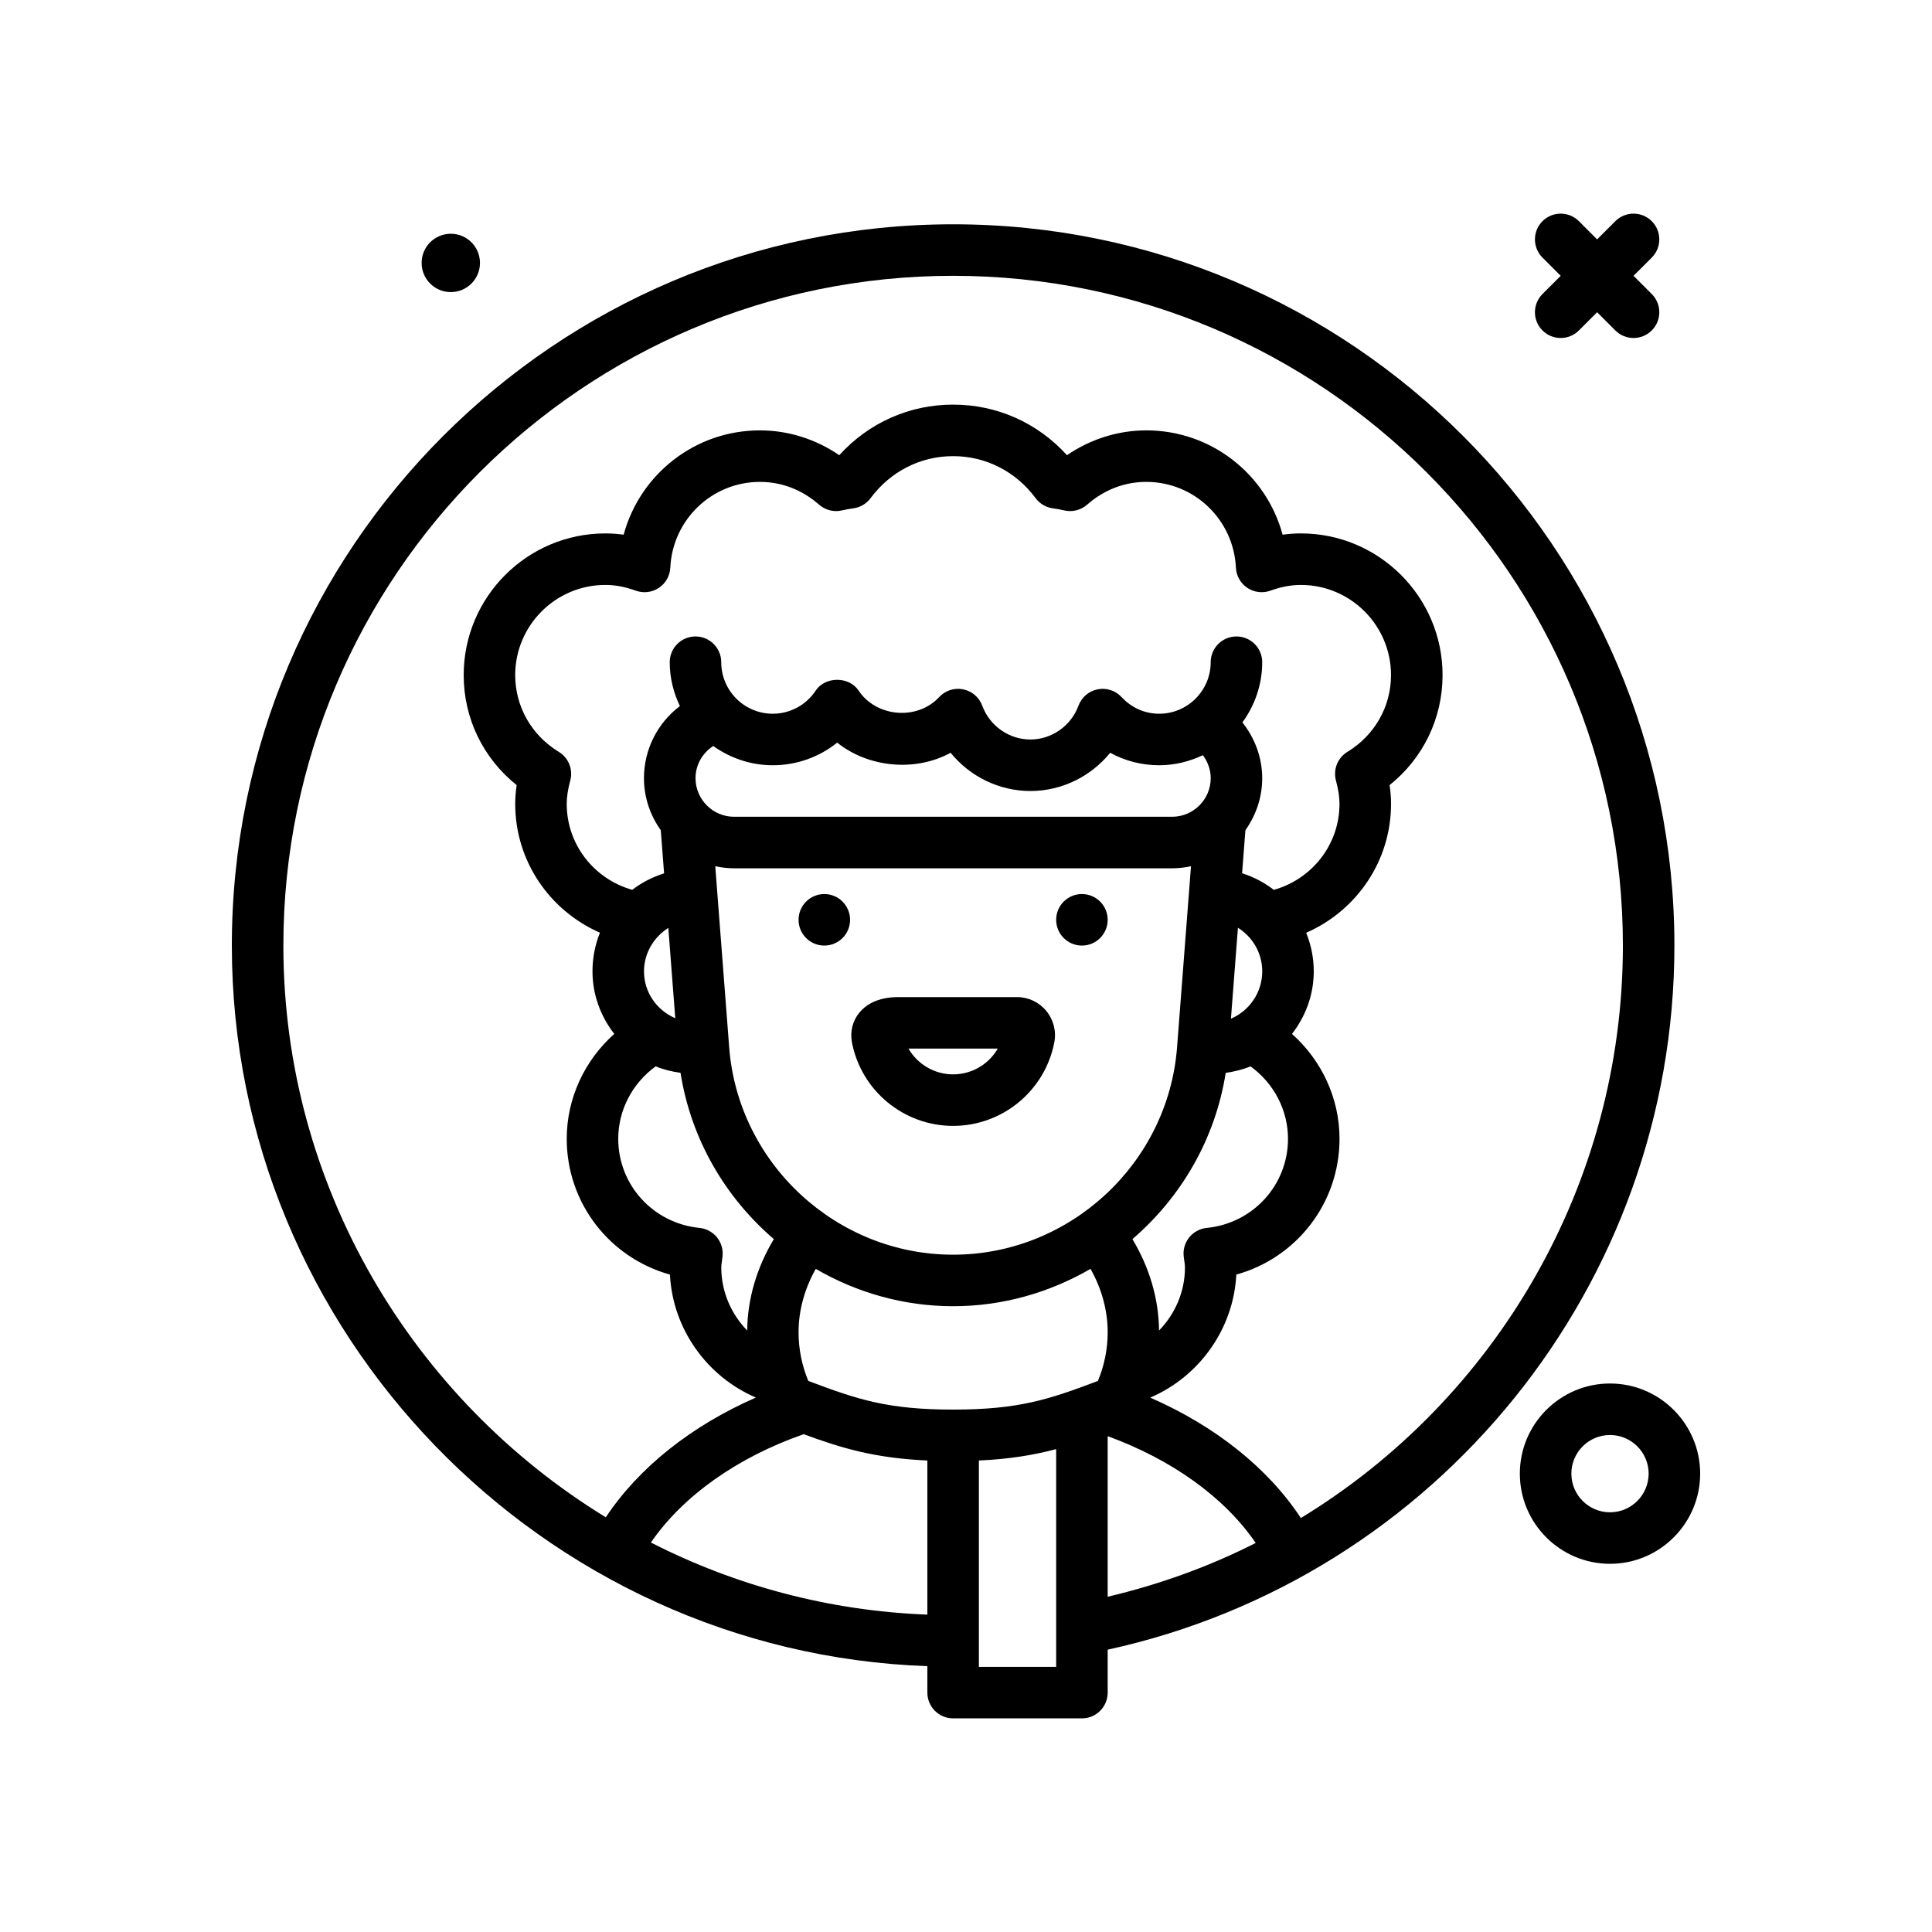 <svg id="avatar3" enable-background="new 0 0 300 300" height="512" viewBox="0 0 300 300" width="512" xmlns="http://www.w3.org/2000/svg"><g><path d="m260 146.828c0-61.758-50.242-112-112-112s-112 50.242-112 112c0 60.099 48.23 109.771 108 111.895v4.105c0 2.209 1.791 4 4 4h20c2.209 0 4-1.791 4-4v-6.667c51.134-11.174 88-56.676 88-109.333zm-158.93 92.693c4.966-7.218 13.381-13.202 23.722-16.822 6.004 2.213 11.11 3.721 19.208 4.088v23.931c-15.383-.587-29.933-4.556-42.93-11.197zm10.272-47.373c-.674-.84-1.656-1.373-2.727-1.48-7.191-.717-12.615-6.666-12.615-13.84 0-4.459 2.197-8.627 5.816-11.248 1.211.51 2.516.814 3.857 1.012 1.622 10.292 6.935 19.33 14.487 25.816-2.63 4.394-4.084 9.222-4.136 14.19-2.498-2.563-4.023-6.04-4.023-9.771 0-.377.062-.738.111-1.104l.078-.594c.13-1.067-.176-2.141-.848-2.981zm-24.574-75.402c-4.238-2.58-6.768-7.035-6.768-11.918 0-7.719 6.281-14 14-14 1.521 0 3.068.291 4.73.891 1.195.434 2.52.27 3.576-.434 1.057-.703 1.715-1.867 1.777-3.135.361-7.471 6.475-13.322 13.916-13.322 4.271 0 7.355 1.924 9.191 3.537.973.855 2.303 1.188 3.561.889.568-.135 1.146-.242 1.734-.318 1.078-.139 2.053-.711 2.701-1.584 3.074-4.146 7.744-6.523 12.812-6.523s9.738 2.377 12.812 6.523c.648.873 1.623 1.445 2.701 1.584.588.076 1.166.184 1.734.318 1.254.297 2.588-.033 3.561-.889 1.836-1.613 4.92-3.537 9.191-3.537 7.441 0 13.555 5.852 13.916 13.322.062 1.268.721 2.432 1.777 3.135 1.059.703 2.381.867 3.576.434 1.662-.6 3.209-.891 4.73-.891 7.719 0 14 6.281 14 14 0 4.883-2.529 9.338-6.768 11.918-1.518.924-2.244 2.738-1.783 4.453.375 1.398.551 2.553.551 3.629 0 6.281-4.229 11.666-10.199 13.351-1.456-1.129-3.118-2.007-4.925-2.583l.514-6.685c1.629-2.288 2.61-5.067 2.61-8.083 0-3.185-1.142-6.206-3.074-8.651 1.913-2.636 3.074-5.85 3.074-9.349 0-2.209-1.791-4-4-4s-4 1.791-4 4c0 4.412-3.588 8-8 8-2.221 0-4.295-.918-5.842-2.588-.947-1.018-2.359-1.479-3.717-1.201-1.365.271-2.488 1.232-2.971 2.539-1.156 3.141-4.16 5.25-7.471 5.25s-6.314-2.109-7.471-5.25c-.482-1.307-1.605-2.268-2.971-2.539-1.363-.277-2.771.184-3.717 1.201-3.414 3.689-9.785 3.107-12.508-1.004-1.484-2.234-5.184-2.234-6.668 0-1.49 2.25-3.982 3.592-6.666 3.592-4.412 0-8-3.588-8-8 0-2.209-1.791-4-4-4s-4 1.791-4 4c0 2.445.595 4.738 1.58 6.812-3.447 2.597-5.58 6.707-5.58 11.188 0 3.017.981 5.795 2.611 8.084l.515 6.701c-1.814.573-3.486 1.433-4.943 2.56-5.958-1.687-10.177-7.065-10.177-13.345 0-1.076.176-2.23.551-3.629.461-1.715-.266-3.529-1.783-4.453zm97.121 78.979c.049.365.111.727.111 1.104 0 3.728-1.526 7.206-4.024 9.771-.052-4.971-1.502-9.799-4.133-14.192 7.55-6.486 12.862-15.524 14.484-25.814 1.34-.198 2.644-.502 3.854-1.011 3.62 2.62 5.818 6.789 5.818 11.247 0 7.174-5.424 13.123-12.615 13.84-1.07.107-2.053.641-2.727 1.48-.672.84-.979 1.914-.848 2.982zm-35.889 23.156c-10.104 0-14.797-1.547-22.488-4.451-1.004-2.436-1.512-4.969-1.512-7.549 0-3.407.934-6.757 2.668-9.85 6.32 3.664 13.604 5.797 21.332 5.797 7.73 0 15.016-2.134 21.337-5.8 1.736 3.092 2.663 6.443 2.663 9.853 0 2.58-.508 5.113-1.514 7.551-7.603 2.873-12.291 4.449-22.486 4.449zm-48-68.053c0-2.813 1.52-5.314 3.777-6.744l1.078 14.028c-2.851-1.238-4.855-3.989-4.855-7.284zm96 0c0 3.298-2.006 6.133-4.861 7.355l1.086-14.12c2.271 1.421 3.775 3.92 3.775 6.765zm-9.219-33.563c.761 1.024 1.219 2.259 1.219 3.563 0 3.309-2.691 6-6 6h-68c-3.309 0-6-2.691-6-6 0-2.062 1.082-3.9 2.753-4.99 2.617 1.866 5.795 2.99 9.247 2.99 3.691 0 7.199-1.266 10-3.514 4.857 3.898 12.16 4.568 17.611 1.576 2.984 3.676 7.518 5.938 12.389 5.938s9.404-2.262 12.389-5.938c2.309 1.266 4.902 1.938 7.611 1.938 2.432 0 4.714-.588 6.781-1.563zm-75.716 17.242c.948.204 1.927.322 2.935.322h68c1.008 0 1.988-.118 2.936-.322l-2.163 28.121c-1.389 18.057-16.664 32.201-34.773 32.201s-33.385-14.145-34.773-32.201zm40.935 124.321v-32.04c4.761-.216 8.491-.842 12-1.77v33.811h-12zm20-35.823c10.012 3.66 18.152 9.515 22.986 16.584-7.189 3.648-14.894 6.441-22.986 8.353zm29.997 12.713c-5.105-7.759-13.303-14.293-23.392-18.698 7.654-3.278 12.946-10.709 13.368-19.102 9.359-2.605 16.027-11.094 16.027-21.09 0-6.275-2.763-12.158-7.379-16.281 2.087-2.703 3.379-6.048 3.379-9.719 0-2.115-.427-4.132-1.176-5.989 7.842-3.435 13.176-11.156 13.176-20.011 0-.953-.074-1.912-.227-2.914 5.197-4.156 8.227-10.357 8.227-17.086 0-12.131-9.869-22-22-22-.947 0-1.891.066-2.838.199-2.543-9.385-11.078-16.199-21.162-16.199-4.383 0-8.672 1.354-12.322 3.855-4.549-5.021-10.869-7.855-17.678-7.855s-13.129 2.834-17.678 7.855c-3.65-2.502-7.939-3.855-12.322-3.855-10.084 0-18.619 6.814-21.162 16.199-.947-.133-1.891-.199-2.838-.199-12.131 0-22 9.869-22 22 0 6.729 3.029 12.93 8.227 17.086-.152 1.002-.227 1.961-.227 2.914 0 8.854 5.323 16.564 13.155 20.001-.741 1.854-1.155 3.876-1.155 5.999 0 3.671 1.292 7.015 3.379 9.718-4.617 4.123-7.379 10.006-7.379 16.282 0 9.996 6.668 18.484 16.027 21.09.421 8.39 5.702 15.814 13.344 19.096-10.029 4.385-18.199 10.892-23.304 18.59-29.958-18.339-50.067-51.385-50.067-88.776 0-57.346 46.654-104 104-104s104 46.654 104 104c0 37.126-19.728 70.45-50.003 88.89z"/><path d="m70 45.357c2.501 0 4.53-2.028 4.53-4.529 0-2.502-2.028-4.53-4.53-4.53s-4.53 2.028-4.53 4.53 2.029 4.529 4.53 4.529z"/><path d="m239.516 51.312c.781.781 1.805 1.172 2.828 1.172s2.047-.391 2.828-1.172l2.828-2.828 2.828 2.828c.781.781 1.805 1.172 2.828 1.172s2.047-.391 2.828-1.172c1.562-1.562 1.562-4.094 0-5.656l-2.828-2.828 2.828-2.828c1.562-1.562 1.562-4.094 0-5.656s-4.094-1.562-5.656 0l-2.828 2.828-2.828-2.828c-1.562-1.562-4.094-1.562-5.656 0s-1.562 4.094 0 5.656l2.828 2.828-2.828 2.828c-1.563 1.563-1.563 4.094 0 5.656z"/><path d="m250 214.828c-7.719 0-14 6.281-14 14s6.281 14 14 14 14-6.281 14-14-6.281-14-14-14zm0 20c-3.309 0-6-2.691-6-6s2.691-6 6-6 6 2.691 6 6-2.691 6-6 6z"/><circle cx="168" cy="142.828" r="4"/><circle cx="128" cy="142.828" r="4"/><path d="m148 174.828c7.656 0 14.264-5.451 15.711-12.963.336-1.742-.119-3.527-1.25-4.896-1.123-1.359-2.777-2.141-4.539-2.141h-18.457c-3.332 0-5.107 1.305-6.012 2.4-1.061 1.283-1.484 2.975-1.164 4.637 1.447 7.512 8.055 12.963 15.711 12.963zm6.932-12c-1.396 2.416-4.012 4-6.932 4s-5.535-1.584-6.932-4z"/></g></svg>